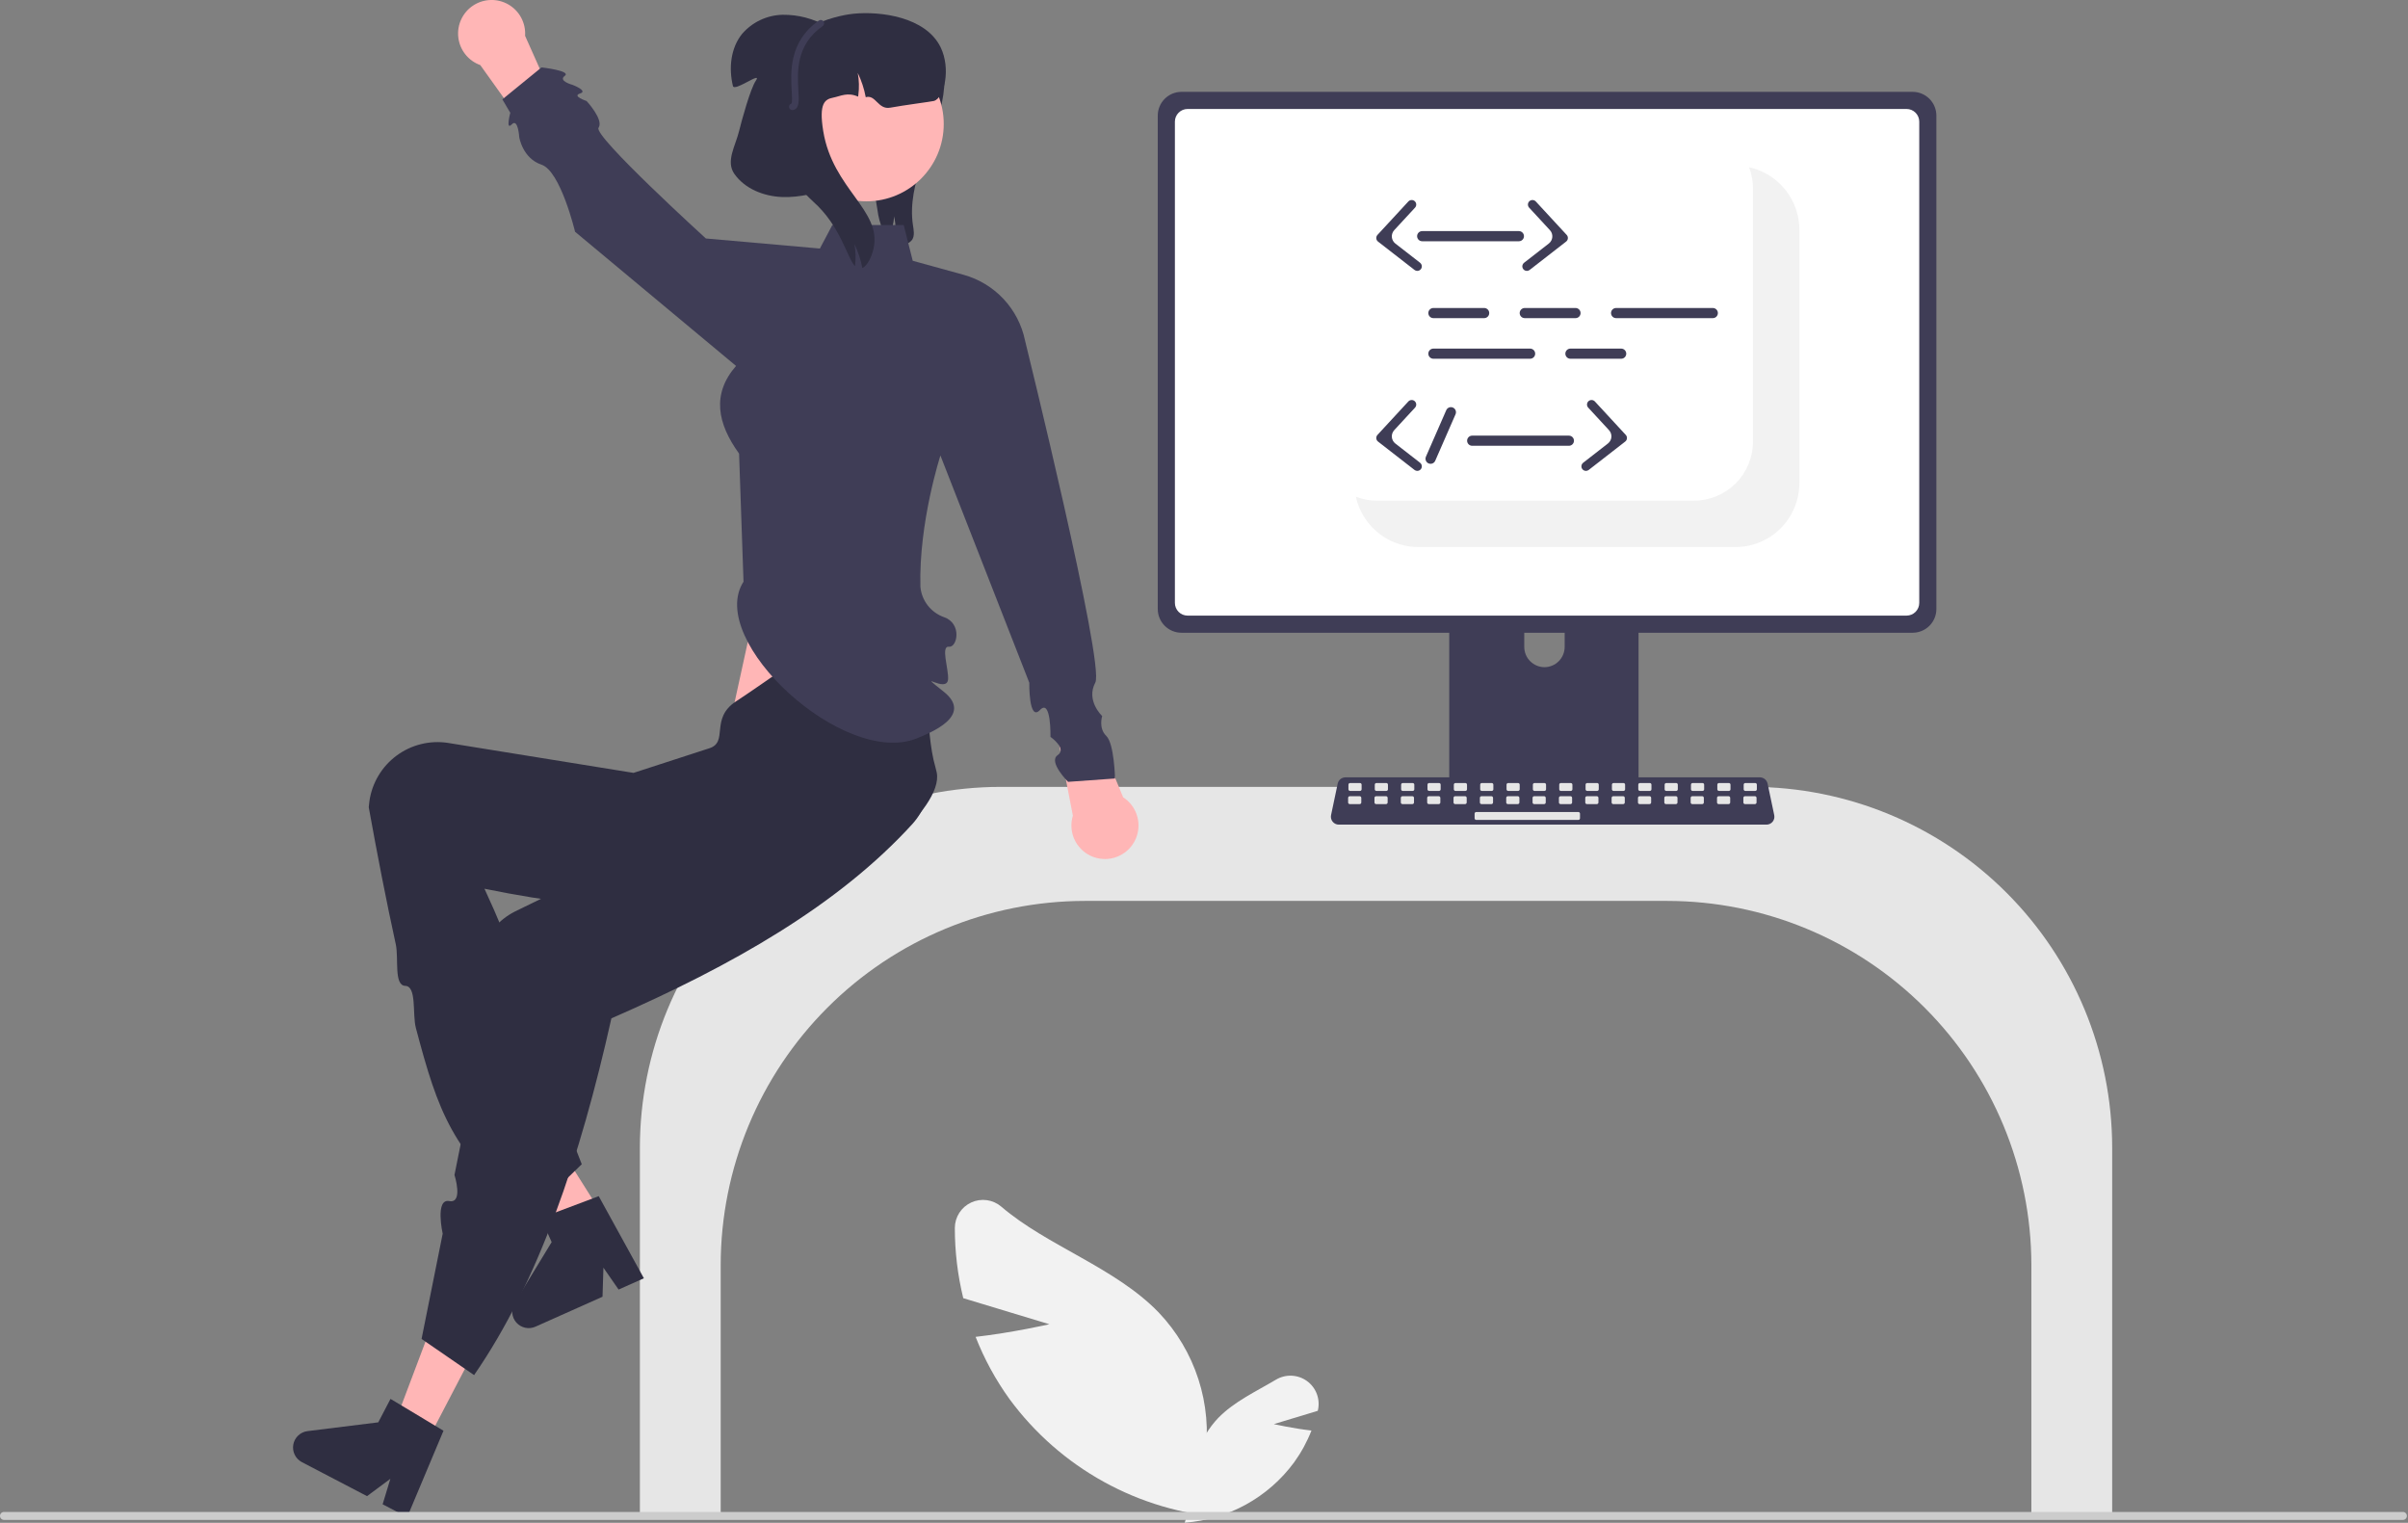 <svg width="718" height="454" viewBox="0 0 718 454" fill="none" xmlns="http://www.w3.org/2000/svg">
<rect x="0" y="0" width="718" height="454" fill="#808080" stroke="none"/>
<g clip-path="url(#clip0_368_768)">
<path d="M271.987 71.477C271.493 72.114 270.809 72.579 270.034 72.805C269.259 73.031 268.433 73.006 267.673 72.734C267.442 72.665 267.215 72.583 266.994 72.486C267.244 69.819 267.12 67.13 266.627 64.497C266.433 66.76 265.88 68.978 264.987 71.067C264.26 70.338 263.665 69.487 263.228 68.554C262.413 66.624 261.874 64.589 261.625 62.508C260.42 55.42 259.232 48.046 261.197 41.119C264.076 31 273.154 23.726 276.946 13.908L278.814 12.231C282.012 17.676 282.153 24.443 280.85 30.618C279.553 36.805 276.94 42.611 274.875 48.578C272.809 54.544 271.261 60.891 272.22 67.134C272.44 68.604 272.776 70.22 271.987 71.477Z" fill="#2F2E41"/>
<path d="M230.469 157.098L218.295 212.779L271.469 230.098L263.65 157.098H230.469Z" fill="#FFB6B6"/>
<path d="M605.699 452.598H629.795V342.129C629.763 313.62 618.423 286.288 598.264 266.129C578.105 245.97 550.773 234.63 522.264 234.598H298.326C269.817 234.63 242.484 245.97 222.325 266.129C202.167 286.288 190.827 313.62 190.795 342.129V452.598H214.891V377.129C214.923 348.355 226.368 320.768 246.714 300.422C267.061 280.075 294.647 268.63 323.421 268.598H497.168C525.943 268.63 553.529 280.075 573.876 300.422C594.222 320.768 605.667 348.355 605.699 377.129V452.598Z" fill="#E6E6E6"/>
<path d="M312.894 394.806L287.214 387.031C285.544 380.169 284.702 373.131 284.705 366.068C284.717 364.473 285.184 362.914 286.049 361.574C286.915 360.234 288.145 359.169 289.594 358.502C291.043 357.835 292.652 357.595 294.233 357.81C295.814 358.024 297.301 358.684 298.52 359.713C312.293 371.527 332.468 377.831 345.488 391.293C350.876 396.951 354.923 403.749 357.327 411.183C359.731 418.618 360.431 426.497 359.376 434.239L364.997 452.42C352.417 451.512 340.183 447.887 329.138 441.796C318.093 435.705 308.5 427.291 301.02 417.135C296.88 411.397 293.48 405.159 290.899 398.57C301.79 397.335 312.894 394.806 312.894 394.806Z" fill="#F2F2F2"/>
<path d="M379.824 424.579L392.922 420.614C392.939 420.544 392.956 420.475 392.972 420.405C393.335 418.803 393.22 417.13 392.643 415.592C392.065 414.054 391.05 412.72 389.722 411.752C388.394 410.785 386.813 410.228 385.172 410.15C383.531 410.071 381.903 410.475 380.49 411.311C374.544 414.843 367.942 417.885 363.2 422.788C360.452 425.673 358.388 429.141 357.162 432.932C355.936 436.724 355.579 440.743 356.117 444.692L353.25 453.964C359.666 453.501 365.906 451.653 371.539 448.546C377.173 445.439 382.065 441.148 385.88 435.968C387.992 433.041 389.726 429.86 391.043 426.499C385.488 425.869 379.824 424.579 379.824 424.579Z" fill="#F2F2F2"/>
<path d="M485.848 153.13H434.842C434.121 153.131 433.429 153.419 432.92 153.929C432.41 154.44 432.124 155.133 432.125 155.854V236.428H488.572V155.854C488.572 155.496 488.502 155.142 488.365 154.811C488.228 154.481 488.028 154.18 487.775 153.927C487.522 153.674 487.221 153.474 486.891 153.337C486.56 153.2 486.206 153.13 485.848 153.13ZM460.517 198.911C458.922 198.904 457.394 198.267 456.266 197.139C455.138 196.011 454.501 194.483 454.494 192.888V183.595C454.496 181.999 455.131 180.469 456.261 179.341C457.39 178.213 458.921 177.579 460.517 177.579C462.113 177.579 463.643 178.213 464.773 179.341C465.902 180.469 466.538 181.999 466.54 183.595V192.888C466.532 194.483 465.895 196.011 464.767 197.139C463.639 198.267 462.112 198.904 460.517 198.911Z" fill="#3F3D56"/>
<path d="M570.308 27.385H352.279C350.406 27.388 348.611 28.134 347.286 29.458C345.961 30.783 345.216 32.578 345.213 34.452V181.579C345.215 183.452 345.96 185.248 347.285 186.573C348.609 187.898 350.406 188.643 352.279 188.645H570.308C572.182 188.643 573.978 187.898 575.303 186.573C576.628 185.248 577.373 183.452 577.375 181.579V34.452C577.372 32.578 576.626 30.783 575.302 29.458C573.977 28.134 572.182 27.388 570.308 27.385Z" fill="#3F3D56"/>
<path d="M568.489 32.489H354.101C353.098 32.491 352.137 32.891 351.429 33.601C350.72 34.311 350.322 35.273 350.322 36.276V179.756C350.324 180.758 350.723 181.718 351.431 182.427C352.139 183.135 353.1 183.534 354.101 183.536H568.489C569.491 183.534 570.451 183.135 571.159 182.427C571.868 181.718 572.266 180.758 572.268 179.756V36.276C572.268 35.273 571.87 34.311 571.161 33.601C570.453 32.891 569.492 32.491 568.489 32.489Z" fill="white"/>
<path d="M431.951 233.851V241.625C431.952 242.027 432.112 242.413 432.397 242.698C432.682 242.983 433.068 243.144 433.471 243.144H487.229C487.631 243.142 488.017 242.982 488.301 242.697C488.586 242.412 488.747 242.027 488.749 241.625V233.851H431.951Z" fill="#3F3D56"/>
<path d="M526.731 245.849H399.182C398.833 245.849 398.488 245.771 398.173 245.621C397.858 245.471 397.58 245.253 397.36 244.981C397.14 244.71 396.984 244.394 396.902 244.054C396.82 243.715 396.814 243.361 396.886 243.02L398.865 233.62C398.978 233.094 399.267 232.623 399.685 232.284C400.102 231.945 400.623 231.759 401.161 231.757H524.752C525.29 231.759 525.811 231.945 526.229 232.284C526.646 232.623 526.935 233.094 527.048 233.62L529.027 243.02C529.099 243.361 529.094 243.715 529.012 244.054C528.93 244.394 528.773 244.71 528.553 244.981C528.333 245.253 528.055 245.471 527.74 245.621C527.425 245.771 527.08 245.849 526.731 245.849Z" fill="#3F3D56"/>
<path d="M405.507 233.45H402.555C402.285 233.45 402.066 233.668 402.066 233.938V235.319C402.066 235.588 402.285 235.807 402.555 235.807H405.507C405.776 235.807 405.995 235.588 405.995 235.319V233.938C405.995 233.668 405.776 233.45 405.507 233.45Z" fill="#E6E6E6"/>
<path d="M413.362 233.45H410.41C410.14 233.45 409.922 233.668 409.922 233.938V235.319C409.922 235.588 410.14 235.807 410.41 235.807H413.362C413.632 235.807 413.85 235.588 413.85 235.319V233.938C413.85 233.668 413.632 233.45 413.362 233.45Z" fill="#E6E6E6"/>
<path d="M421.219 233.45H418.267C417.998 233.45 417.779 233.668 417.779 233.938V235.319C417.779 235.588 417.998 235.807 418.267 235.807H421.219C421.489 235.807 421.708 235.588 421.708 235.319V233.938C421.708 233.668 421.489 233.45 421.219 233.45Z" fill="#E6E6E6"/>
<path d="M429.077 233.45H426.125C425.855 233.45 425.637 233.668 425.637 233.938V235.319C425.637 235.588 425.855 235.807 426.125 235.807H429.077C429.347 235.807 429.565 235.588 429.565 235.319V233.938C429.565 233.668 429.347 233.45 429.077 233.45Z" fill="#E6E6E6"/>
<path d="M436.932 233.45H433.98C433.711 233.45 433.492 233.668 433.492 233.938V235.319C433.492 235.588 433.711 235.807 433.98 235.807H436.932C437.202 235.807 437.421 235.588 437.421 235.319V233.938C437.421 233.668 437.202 233.45 436.932 233.45Z" fill="#E6E6E6"/>
<path d="M444.79 233.45H441.838C441.568 233.45 441.35 233.668 441.35 233.938V235.319C441.35 235.588 441.568 235.807 441.838 235.807H444.79C445.059 235.807 445.278 235.588 445.278 235.319V233.938C445.278 233.668 445.059 233.45 444.79 233.45Z" fill="#E6E6E6"/>
<path d="M452.647 233.45H449.695C449.426 233.45 449.207 233.668 449.207 233.938V235.319C449.207 235.588 449.426 235.807 449.695 235.807H452.647C452.917 235.807 453.135 235.588 453.135 235.319V233.938C453.135 233.668 452.917 233.45 452.647 233.45Z" fill="#E6E6E6"/>
<path d="M460.503 233.45H457.551C457.281 233.45 457.062 233.668 457.062 233.938V235.319C457.062 235.588 457.281 235.807 457.551 235.807H460.503C460.772 235.807 460.991 235.588 460.991 235.319V233.938C460.991 233.668 460.772 233.45 460.503 233.45Z" fill="#E6E6E6"/>
<path d="M468.36 233.45H465.408C465.138 233.45 464.92 233.668 464.92 233.938V235.319C464.92 235.588 465.138 235.807 465.408 235.807H468.36C468.63 235.807 468.848 235.588 468.848 235.319V233.938C468.848 233.668 468.63 233.45 468.36 233.45Z" fill="#E6E6E6"/>
<path d="M476.218 233.45H473.266C472.996 233.45 472.777 233.668 472.777 233.938V235.319C472.777 235.588 472.996 235.807 473.266 235.807H476.218C476.487 235.807 476.706 235.588 476.706 235.319V233.938C476.706 233.668 476.487 233.45 476.218 233.45Z" fill="#E6E6E6"/>
<path d="M484.073 233.45H481.121C480.851 233.45 480.633 233.668 480.633 233.938V235.319C480.633 235.588 480.851 235.807 481.121 235.807H484.073C484.343 235.807 484.561 235.588 484.561 235.319V233.938C484.561 233.668 484.343 233.45 484.073 233.45Z" fill="#E6E6E6"/>
<path d="M491.93 233.45H488.978C488.709 233.45 488.49 233.668 488.49 233.938V235.319C488.49 235.588 488.709 235.807 488.978 235.807H491.93C492.2 235.807 492.419 235.588 492.419 235.319V233.938C492.419 233.668 492.2 233.45 491.93 233.45Z" fill="#E6E6E6"/>
<path d="M499.788 233.45H496.836C496.566 233.45 496.348 233.668 496.348 233.938V235.319C496.348 235.588 496.566 235.807 496.836 235.807H499.788C500.057 235.807 500.276 235.588 500.276 235.319V233.938C500.276 233.668 500.057 233.45 499.788 233.45Z" fill="#E6E6E6"/>
<path d="M507.643 233.45H504.691C504.422 233.45 504.203 233.668 504.203 233.938V235.319C504.203 235.588 504.422 235.807 504.691 235.807H507.643C507.913 235.807 508.132 235.588 508.132 235.319V233.938C508.132 233.668 507.913 233.45 507.643 233.45Z" fill="#E6E6E6"/>
<path d="M515.501 233.45H512.549C512.279 233.45 512.061 233.668 512.061 233.938V235.319C512.061 235.588 512.279 235.807 512.549 235.807H515.501C515.77 235.807 515.989 235.588 515.989 235.319V233.938C515.989 233.668 515.77 233.45 515.501 233.45Z" fill="#E6E6E6"/>
<path d="M523.358 233.45H520.406C520.137 233.45 519.918 233.668 519.918 233.938V235.319C519.918 235.588 520.137 235.807 520.406 235.807H523.358C523.628 235.807 523.846 235.588 523.846 235.319V233.938C523.846 233.668 523.628 233.45 523.358 233.45Z" fill="#E6E6E6"/>
<path d="M405.413 237.378H402.461C402.191 237.378 401.973 237.596 401.973 237.866V239.247C401.973 239.516 402.191 239.735 402.461 239.735H405.413C405.682 239.735 405.901 239.516 405.901 239.247V237.866C405.901 237.596 405.682 237.378 405.413 237.378Z" fill="#E6E6E6"/>
<path d="M413.27 237.378H410.318C410.049 237.378 409.83 237.596 409.83 237.866V239.247C409.83 239.516 410.049 239.735 410.318 239.735H413.27C413.54 239.735 413.758 239.516 413.758 239.247V237.866C413.758 237.596 413.54 237.378 413.27 237.378Z" fill="#E6E6E6"/>
<path d="M421.128 237.378H418.176C417.906 237.378 417.688 237.596 417.688 237.866V239.247C417.688 239.516 417.906 239.735 418.176 239.735H421.128C421.397 239.735 421.616 239.516 421.616 239.247V237.866C421.616 237.596 421.397 237.378 421.128 237.378Z" fill="#E6E6E6"/>
<path d="M428.983 237.378H426.031C425.762 237.378 425.543 237.596 425.543 237.866V239.247C425.543 239.516 425.762 239.735 426.031 239.735H428.983C429.253 239.735 429.471 239.516 429.471 239.247V237.866C429.471 237.596 429.253 237.378 428.983 237.378Z" fill="#E6E6E6"/>
<path d="M436.841 237.378H433.889C433.619 237.378 433.4 237.596 433.4 237.866V239.247C433.4 239.516 433.619 239.735 433.889 239.735H436.841C437.11 239.735 437.329 239.516 437.329 239.247V237.866C437.329 237.596 437.11 237.378 436.841 237.378Z" fill="#E6E6E6"/>
<path d="M444.698 237.378H441.746C441.476 237.378 441.258 237.596 441.258 237.866V239.247C441.258 239.516 441.476 239.735 441.746 239.735H444.698C444.968 239.735 445.186 239.516 445.186 239.247V237.866C445.186 237.596 444.968 237.378 444.698 237.378Z" fill="#E6E6E6"/>
<path d="M452.553 237.378H449.601C449.332 237.378 449.113 237.596 449.113 237.866V239.247C449.113 239.516 449.332 239.735 449.601 239.735H452.553C452.823 239.735 453.042 239.516 453.042 239.247V237.866C453.042 237.596 452.823 237.378 452.553 237.378Z" fill="#E6E6E6"/>
<path d="M460.411 237.378H457.459C457.189 237.378 456.971 237.596 456.971 237.866V239.247C456.971 239.516 457.189 239.735 457.459 239.735H460.411C460.681 239.735 460.899 239.516 460.899 239.247V237.866C460.899 237.596 460.681 237.378 460.411 237.378Z" fill="#E6E6E6"/>
<path d="M468.268 237.378H465.316C465.047 237.378 464.828 237.596 464.828 237.866V239.247C464.828 239.516 465.047 239.735 465.316 239.735H468.268C468.538 239.735 468.757 239.516 468.757 239.247V237.866C468.757 237.596 468.538 237.378 468.268 237.378Z" fill="#E6E6E6"/>
<path d="M476.124 237.378H473.172C472.902 237.378 472.684 237.596 472.684 237.866V239.247C472.684 239.516 472.902 239.735 473.172 239.735H476.124C476.393 239.735 476.612 239.516 476.612 239.247V237.866C476.612 237.596 476.393 237.378 476.124 237.378Z" fill="#E6E6E6"/>
<path d="M483.981 237.378H481.029C480.76 237.378 480.541 237.596 480.541 237.866V239.247C480.541 239.516 480.76 239.735 481.029 239.735H483.981C484.251 239.735 484.469 239.516 484.469 239.247V237.866C484.469 237.596 484.251 237.378 483.981 237.378Z" fill="#E6E6E6"/>
<path d="M491.839 237.378H488.887C488.617 237.378 488.398 237.596 488.398 237.866V239.247C488.398 239.516 488.617 239.735 488.887 239.735H491.839C492.108 239.735 492.327 239.516 492.327 239.247V237.866C492.327 237.596 492.108 237.378 491.839 237.378Z" fill="#E6E6E6"/>
<path d="M499.694 237.378H496.742C496.472 237.378 496.254 237.596 496.254 237.866V239.247C496.254 239.516 496.472 239.735 496.742 239.735H499.694C499.964 239.735 500.182 239.516 500.182 239.247V237.866C500.182 237.596 499.964 237.378 499.694 237.378Z" fill="#E6E6E6"/>
<path d="M507.552 237.378H504.6C504.33 237.378 504.111 237.596 504.111 237.866V239.247C504.111 239.516 504.33 239.735 504.6 239.735H507.552C507.821 239.735 508.04 239.516 508.04 239.247V237.866C508.04 237.596 507.821 237.378 507.552 237.378Z" fill="#E6E6E6"/>
<path d="M515.409 237.378H512.457C512.187 237.378 511.969 237.596 511.969 237.866V239.247C511.969 239.516 512.187 239.735 512.457 239.735H515.409C515.679 239.735 515.897 239.516 515.897 239.247V237.866C515.897 237.596 515.679 237.378 515.409 237.378Z" fill="#E6E6E6"/>
<path d="M523.264 237.378H520.312C520.043 237.378 519.824 237.596 519.824 237.866V239.247C519.824 239.516 520.043 239.735 520.312 239.735H523.264C523.534 239.735 523.753 239.516 523.753 239.247V237.866C523.753 237.596 523.534 237.378 523.264 237.378Z" fill="#E6E6E6"/>
<path d="M470.624 242.092H440.174C439.904 242.092 439.686 242.311 439.686 242.58V243.961C439.686 244.23 439.904 244.449 440.174 244.449H470.624C470.894 244.449 471.113 244.23 471.113 243.961V242.58C471.113 242.311 470.894 242.092 470.624 242.092Z" fill="#E6E6E6"/>
<path d="M536.523 68.508V144.028C536.522 149.085 534.513 153.935 530.937 157.511C527.361 161.088 522.51 163.097 517.453 163.098H422.933C419.212 163.098 415.572 162.011 412.461 159.97C409.35 157.928 406.903 155.022 405.423 151.608C404.927 150.479 404.548 149.303 404.293 148.098C406.302 148.875 408.439 149.272 410.593 149.268H505.113C509.773 149.261 514.241 147.407 517.537 144.111C520.832 140.816 522.686 136.348 522.693 131.688V56.168C522.697 54.013 522.3 51.877 521.523 49.868C522.729 50.123 523.905 50.502 525.033 50.998C528.447 52.478 531.354 54.924 533.395 58.035C535.437 61.147 536.524 64.787 536.523 68.508Z" fill="#F2F2F2"/>
<path d="M183.896 368.973L174.521 374.778L146.902 340.828L160.738 332.262L183.896 368.973Z" fill="#FFB6B6"/>
<path d="M191.99 381.099L184.449 384.465L179.924 377.946L179.655 386.605L159.654 395.534C158.695 395.962 157.625 396.073 156.599 395.849C155.573 395.626 154.645 395.08 153.951 394.292C153.257 393.504 152.834 392.515 152.742 391.469C152.65 390.423 152.894 389.376 153.44 388.479L164.488 370.317L161.275 363.119L178.523 356.622L191.99 381.099Z" fill="#2F2E41"/>
<path d="M157.635 362.442L173.469 347.098C161.705 318.069 160.765 300.076 144.457 264.967C183.15 272.881 210.813 272.4 242.813 265.304C253.646 262.94 281.598 241.348 279.3 230.277C279.193 229.76 279.066 229.247 278.919 228.739C275.485 217.028 277.903 199.094 270.469 186.098C256.714 180.912 235.816 198.423 219.469 209.098C211.586 214.245 217.356 221.259 211.469 223.098L188.9 230.424L133.527 221.481C130.851 221.075 128.121 221.203 125.495 221.858C122.868 222.512 120.398 223.679 118.225 225.293C116.052 226.907 114.219 228.935 112.834 231.26C111.448 233.585 110.536 236.161 110.151 238.84C110.057 239.441 109.989 240.046 109.947 240.653C112.495 254.757 115.151 268.49 118.01 281.527C118.933 285.735 117.375 293.802 120.846 293.922C124.317 294.042 122.919 302.386 124 306.465C130.654 331.579 134.863 343.733 157.635 362.442Z" fill="#2F2E41"/>
<path d="M127.33 429.745L117.562 424.647L133.016 383.711L147.43 391.235L127.33 429.745Z" fill="#FFB6B6"/>
<path d="M125.701 399.184L141.362 409.966C160.557 382.207 173.02 345.113 182.301 303.607C218.44 287.842 250.062 269.806 272.098 245.613C275.717 241.557 277.614 236.252 277.389 230.821C277.163 225.39 274.832 220.26 270.889 216.518C270.503 216.157 270.104 215.811 269.693 215.479C260.148 207.877 238.95 212.251 225.401 205.897L201.197 239.396L203.979 247.199L195.559 251.298L188.45 254.759L180.312 258.72L153.634 271.708C151.215 272.917 149.059 274.593 147.292 276.639C145.524 278.685 144.179 281.061 143.334 283.629C142.489 286.198 142.161 288.908 142.369 291.604C142.576 294.3 143.316 296.928 144.544 299.337C144.814 299.883 145.107 300.416 145.422 300.937L135.514 350.297C135.514 350.297 138.24 358.89 133.951 358.086C129.661 357.282 131.998 367.811 131.998 367.811L125.701 399.184Z" fill="#2F2E41"/>
<path d="M121.414 452.305L114.093 448.484L116.394 440.89L109.439 446.055L90.021 435.921C89.09 435.435 88.339 434.664 87.877 433.721C87.415 432.778 87.267 431.713 87.454 430.679C87.64 429.646 88.153 428.7 88.915 427.978C89.678 427.257 90.651 426.798 91.693 426.669L112.79 424.053L116.437 417.064L132.239 426.551L121.414 452.305Z" fill="#2F2E41"/>
<path d="M334.892 237.703L323.469 210.098L314.469 215.098L319.904 243.18C319.36 244.959 319.322 246.855 319.796 248.654C320.27 250.453 321.237 252.084 322.587 253.364C323.937 254.644 325.618 255.522 327.44 255.899C329.261 256.277 331.152 256.138 332.9 255.5C334.647 254.861 336.182 253.748 337.332 252.285C338.481 250.822 339.2 249.067 339.407 247.218C339.614 245.369 339.301 243.499 338.503 241.818C337.706 240.138 336.455 238.713 334.892 237.703Z" fill="#FFB6B6"/>
<path d="M143.208 19.407L160.589 43.706L168.222 36.797L156.565 10.677C156.692 8.821 156.299 6.966 155.43 5.321C154.56 3.676 153.249 2.306 151.644 1.365C150.039 0.425 148.203 -0.05 146.343 -0.004C144.483 0.041 142.673 0.604 141.116 1.622C139.558 2.64 138.316 4.072 137.528 5.757C136.739 7.443 136.437 9.315 136.654 11.162C136.872 13.01 137.6 14.761 138.758 16.217C139.916 17.674 141.457 18.778 143.208 19.407H143.208Z" fill="#FFB6B6"/>
<path d="M221.697 173.421C210.423 190.907 251.725 229.007 273.468 220.098C277.276 218.538 290.373 213.385 281.42 206.241C272.468 199.098 282.458 207.092 282.694 202.442C282.852 199.333 280.445 192.513 282.957 192.805C285.468 193.098 286.91 185.834 281.44 183.984C279.538 183.305 277.869 182.097 276.629 180.503C275.39 178.909 274.63 176.994 274.44 174.984C273.917 155.817 280.408 135.806 280.408 135.806L306.906 203.541C306.906 203.541 306.71 215.26 310.089 211.679C313.468 208.098 313.222 219.688 313.222 219.688C313.222 219.688 318.247 223.195 315.358 225.146C312.468 227.098 318.468 233.098 318.468 233.098L332.468 232.098C332.468 232.098 332.249 221.698 329.859 219.398C327.468 217.098 328.642 213.479 328.642 213.479C328.642 213.479 323.714 208.895 326.591 203.496C329.468 198.098 305.64 101.535 305.64 101.535C304.686 96.889 302.465 92.597 299.224 89.135C295.982 85.672 291.847 83.173 287.274 81.914L272.153 77.751L269.468 67.098H248.177L244.468 74.098L210.468 71.098C210.468 71.098 176.826 40.488 178.468 38.098C180.111 35.708 174.896 30.112 174.896 30.112C174.896 30.112 170.442 28.654 172.955 27.876C175.468 27.098 170.718 25.298 170.718 25.298C170.718 25.298 166.318 24.142 168.393 22.62C170.468 21.098 161.468 20.098 161.468 20.098L149.791 29.625L152.151 33.627C152.151 33.627 150.712 39.077 152.59 37.087C154.468 35.098 154.822 40.871 154.822 40.871C154.822 40.871 155.781 47.193 161.468 49.098C167.156 51.002 171.468 69.098 171.468 69.098L219.468 109.098C212.158 117.489 213.898 126.264 220.374 135.239L221.697 173.421Z" fill="#3F3D56"/>
<path d="M258.343 60.02C271.076 60.02 281.398 49.697 281.398 36.964C281.398 24.231 271.076 13.908 258.343 13.908C245.609 13.908 235.287 24.231 235.287 36.964C235.287 49.697 245.609 60.02 258.343 60.02Z" fill="#FFB6B6"/>
<path d="M278.468 30.098C277.878 30.268 269.218 31.398 265.468 32.098C261.788 32.788 261.148 28.098 258.138 28.978C258.14 28.957 258.136 28.936 258.128 28.918C257.662 26.433 256.864 24.021 255.758 21.748C256.16 23.925 256.217 26.152 255.928 28.348C255.926 28.405 255.92 28.462 255.908 28.518C255.898 28.618 255.878 28.708 255.868 28.808C252.688 27.408 250.668 28.658 248.468 29.098C246.008 29.588 244.088 30.668 245.468 39.098C248.298 56.438 263.018 62.628 260.468 74.098C259.968 76.368 258.708 79.208 257.128 79.918C256.662 77.433 255.865 75.021 254.758 72.748C255.16 74.925 255.217 77.152 254.928 79.348C252.478 76.698 250.708 67.438 242.468 60.098C240.438 58.298 230.268 47.618 229.048 45.098C229.423 47.112 229.604 49.158 229.588 51.208C229.591 52.579 229.497 53.949 229.308 55.308C229.308 55.395 229.298 55.482 229.278 55.568C229.268 55.728 229.238 55.868 229.218 56.018C229.198 56.188 229.168 56.348 229.138 56.518C225.808 56.038 222.858 55.458 221.468 54.098C214.708 47.518 222.958 34.698 227.468 23.098C233.918 6.488 252.648 4.278 254.468 4.098C262.488 3.288 276.038 5.008 280.468 14.098C283.568 20.468 281.588 29.198 278.468 30.098Z" fill="#2F2E41"/>
<path d="M229.853 33.847L246.554 7.867C242.552 5.543 237.994 4.347 233.366 4.407C231.06 4.455 228.79 4.988 226.703 5.972C224.617 6.956 222.761 8.369 221.257 10.118C217.846 14.357 217.261 20.35 218.539 25.639C218.98 27.466 227.385 21.039 225.385 24.039C223.743 26.387 221.058 36.26 220.385 39.039C219.301 43.511 216.321 48.101 218.976 51.859C222.115 56.304 227.716 58.513 233.152 58.737C238.589 58.962 243.94 57.455 249.106 55.748L229.853 33.847Z" fill="#2F2E41"/>
<path d="M236.27 32.822C236.029 32.822 235.796 32.735 235.614 32.576C235.433 32.418 235.314 32.199 235.281 31.96C235.248 31.721 235.302 31.479 235.434 31.276C235.565 31.074 235.766 30.927 235.997 30.861C236.26 30.428 236.152 28.607 236.066 27.136C235.741 21.612 235.196 12.367 244.172 6.126C244.389 5.975 244.658 5.916 244.919 5.963C245.18 6.01 245.412 6.159 245.563 6.376C245.715 6.594 245.773 6.863 245.727 7.124C245.68 7.385 245.531 7.616 245.313 7.768C237.259 13.369 237.742 21.583 238.062 27.018C238.245 30.126 238.377 32.37 236.493 32.798C236.42 32.814 236.345 32.823 236.27 32.822Z" fill="#3F3D56"/>
<path d="M5.24436e-06 451.951C-0.001 452.265 0.123 452.567 0.345 452.791C0.567 453.014 0.868 453.14 1.183 453.141H716.48C716.796 453.141 717.098 453.015 717.322 452.792C717.545 452.569 717.67 452.266 717.67 451.951C717.67 451.635 717.545 451.332 717.322 451.109C717.098 450.886 716.796 450.761 716.48 450.761H1.19C1.034 450.76 0.88 450.79 0.736 450.849C0.592 450.909 0.461 450.996 0.35 451.106C0.24 451.215 0.152 451.346 0.092 451.49C0.032 451.634 0 451.788 3.57619e-05 451.944L5.24436e-06 451.951Z" fill="#CCCCCC"/>
<path d="M442.534 94.849H427.402C427.001 94.849 426.616 94.69 426.332 94.406C426.048 94.122 425.889 93.737 425.889 93.336C425.889 92.935 426.048 92.55 426.332 92.266C426.616 91.982 427.001 91.823 427.402 91.823H442.534C442.935 91.823 443.32 91.982 443.604 92.266C443.888 92.55 444.047 92.935 444.047 93.336C444.047 93.737 443.888 94.122 443.604 94.406C443.32 94.69 442.935 94.849 442.534 94.849Z" fill="#3F3D56"/>
<path d="M469.772 94.849H454.64C454.441 94.849 454.245 94.81 454.061 94.734C453.878 94.658 453.711 94.547 453.57 94.406C453.43 94.266 453.318 94.099 453.242 93.915C453.166 93.732 453.127 93.535 453.127 93.336C453.127 93.138 453.166 92.941 453.242 92.757C453.318 92.573 453.43 92.407 453.57 92.266C453.711 92.126 453.878 92.014 454.061 91.938C454.245 91.862 454.441 91.823 454.64 91.823H469.772C469.971 91.823 470.168 91.862 470.351 91.938C470.535 92.014 470.702 92.126 470.842 92.266C470.983 92.407 471.094 92.573 471.17 92.757C471.246 92.941 471.285 93.138 471.285 93.336C471.285 93.535 471.246 93.732 471.17 93.915C471.094 94.099 470.983 94.266 470.842 94.406C470.702 94.547 470.535 94.658 470.351 94.734C470.168 94.81 469.971 94.849 469.772 94.849Z" fill="#3F3D56"/>
<path d="M483.391 106.955H468.259C468.061 106.955 467.864 106.916 467.68 106.84C467.497 106.764 467.33 106.652 467.189 106.512C467.049 106.371 466.937 106.205 466.861 106.021C466.785 105.837 466.746 105.641 466.746 105.442C466.746 105.243 466.785 105.046 466.861 104.863C466.937 104.679 467.049 104.512 467.189 104.372C467.33 104.231 467.497 104.12 467.68 104.044C467.864 103.968 468.061 103.929 468.259 103.929H483.391C483.59 103.929 483.787 103.968 483.97 104.044C484.154 104.12 484.321 104.231 484.461 104.372C484.602 104.512 484.713 104.679 484.789 104.863C484.865 105.046 484.905 105.243 484.905 105.442C484.905 105.641 484.865 105.837 484.789 106.021C484.713 106.205 484.602 106.371 484.461 106.512C484.321 106.652 484.154 106.764 483.97 106.84C483.787 106.916 483.59 106.955 483.391 106.955Z" fill="#3F3D56"/>
<path d="M456.236 106.955H427.402C427.001 106.955 426.616 106.796 426.332 106.512C426.048 106.228 425.889 105.843 425.889 105.442C425.889 105.041 426.048 104.656 426.332 104.372C426.616 104.088 427.001 103.929 427.402 103.929H456.236C456.638 103.929 457.022 104.088 457.306 104.372C457.59 104.656 457.75 105.041 457.75 105.442C457.75 105.843 457.59 106.228 457.306 106.512C457.022 106.796 456.638 106.955 456.236 106.955Z" fill="#3F3D56"/>
<path d="M510.713 94.849H481.878C481.477 94.849 481.092 94.69 480.808 94.406C480.525 94.122 480.365 93.737 480.365 93.336C480.365 92.935 480.525 92.55 480.808 92.266C481.092 91.982 481.477 91.823 481.878 91.823H510.713C510.912 91.823 511.108 91.862 511.292 91.938C511.476 92.014 511.642 92.126 511.783 92.266C511.923 92.407 512.035 92.573 512.111 92.757C512.187 92.941 512.226 93.138 512.226 93.336C512.226 93.535 512.187 93.732 512.111 93.915C512.035 94.099 511.923 94.266 511.783 94.406C511.642 94.547 511.476 94.658 511.292 94.734C511.108 94.81 510.912 94.849 510.713 94.849Z" fill="#3F3D56"/>
<path d="M452.894 71.925H424.06C423.861 71.926 423.664 71.887 423.48 71.811C423.296 71.736 423.128 71.624 422.988 71.484C422.847 71.343 422.735 71.176 422.659 70.992C422.582 70.808 422.543 70.611 422.543 70.412C422.543 70.213 422.582 70.016 422.659 69.832C422.735 69.648 422.847 69.481 422.988 69.341C423.128 69.2 423.296 69.089 423.48 69.013C423.664 68.937 423.861 68.898 424.06 68.899H452.894C453.296 68.899 453.681 69.058 453.964 69.342C454.248 69.626 454.408 70.011 454.408 70.412C454.408 70.814 454.248 71.198 453.964 71.482C453.681 71.766 453.296 71.925 452.894 71.925Z" fill="#3F3D56"/>
<path d="M455.266 80.766C454.983 80.766 454.708 80.678 454.478 80.514C454.248 80.35 454.075 80.118 453.984 79.851C453.892 79.584 453.886 79.294 453.967 79.024C454.047 78.753 454.211 78.514 454.434 78.341L461.817 72.602C462.114 72.371 462.359 72.082 462.538 71.751C462.717 71.421 462.825 71.057 462.856 70.682C462.887 70.308 462.839 69.931 462.717 69.576C462.595 69.22 462.4 68.894 462.145 68.618L455.946 61.908C455.825 61.777 455.732 61.624 455.67 61.457C455.608 61.29 455.58 61.112 455.587 60.935C455.594 60.757 455.636 60.582 455.711 60.42C455.785 60.259 455.891 60.114 456.022 59.993C456.152 59.872 456.306 59.778 456.472 59.717C456.639 59.655 456.817 59.627 456.995 59.634C457.173 59.641 457.347 59.683 457.509 59.757C457.67 59.832 457.816 59.938 457.937 60.068L467.142 70.033C467.269 70.171 467.366 70.334 467.428 70.511C467.489 70.689 467.512 70.877 467.497 71.064C467.482 71.251 467.428 71.433 467.338 71.598C467.249 71.763 467.126 71.907 466.978 72.023L456.097 80.481C455.86 80.666 455.567 80.766 455.266 80.766Z" fill="#3F3D56"/>
<path d="M422.601 80.766C422.883 80.766 423.159 80.678 423.389 80.514C423.619 80.35 423.792 80.118 423.883 79.851C423.975 79.584 423.981 79.294 423.9 79.024C423.82 78.753 423.656 78.514 423.433 78.341L416.05 72.602C415.753 72.371 415.508 72.082 415.329 71.751C415.15 71.421 415.042 71.057 415.011 70.682C414.98 70.308 415.027 69.931 415.15 69.576C415.272 69.22 415.467 68.894 415.722 68.618L421.921 61.908C422.041 61.777 422.135 61.624 422.197 61.457C422.258 61.29 422.287 61.112 422.28 60.935C422.273 60.757 422.231 60.582 422.156 60.42C422.082 60.259 421.976 60.114 421.845 59.993C421.715 59.872 421.561 59.778 421.394 59.717C421.227 59.655 421.05 59.627 420.872 59.634C420.694 59.641 420.52 59.683 420.358 59.757C420.196 59.832 420.051 59.938 419.93 60.068L410.725 70.033C410.598 70.171 410.5 70.334 410.439 70.511C410.378 70.689 410.354 70.877 410.37 71.064C410.385 71.251 410.439 71.433 410.528 71.598C410.618 71.763 410.74 71.907 410.889 72.023L421.77 80.481C422.007 80.666 422.3 80.766 422.601 80.766Z" fill="#3F3D56"/>
<path d="M467.801 132.906H438.966C438.565 132.906 438.18 132.746 437.896 132.462C437.613 132.179 437.453 131.794 437.453 131.392C437.453 130.991 437.613 130.606 437.896 130.322C438.18 130.039 438.565 129.879 438.966 129.879H467.801C468.202 129.879 468.587 130.039 468.871 130.322C469.155 130.606 469.314 130.991 469.314 131.392C469.314 131.794 469.155 132.179 468.871 132.462C468.587 132.746 468.202 132.906 467.801 132.906Z" fill="#3F3D56"/>
<path d="M472.881 140.391C472.599 140.391 472.323 140.303 472.093 140.139C471.863 139.975 471.691 139.743 471.599 139.476C471.507 139.209 471.501 138.92 471.582 138.649C471.663 138.378 471.826 138.14 472.049 137.966L479.432 132.227C479.729 131.997 479.974 131.707 480.153 131.376C480.332 131.046 480.44 130.682 480.471 130.307C480.502 129.933 480.455 129.556 480.332 129.201C480.21 128.845 480.015 128.52 479.76 128.243L473.561 121.533C473.441 121.402 473.347 121.249 473.285 121.082C473.224 120.915 473.196 120.738 473.203 120.56C473.21 120.382 473.252 120.207 473.326 120.046C473.401 119.884 473.506 119.739 473.637 119.618C473.768 119.497 473.921 119.403 474.088 119.342C474.255 119.28 474.432 119.252 474.61 119.259C474.788 119.266 474.962 119.308 475.124 119.383C475.286 119.457 475.431 119.563 475.552 119.693L484.757 129.658C484.884 129.796 484.982 129.959 485.043 130.136C485.104 130.314 485.128 130.502 485.112 130.689C485.097 130.876 485.043 131.058 484.954 131.223C484.864 131.388 484.742 131.533 484.594 131.648L473.712 140.106C473.475 140.291 473.182 140.391 472.881 140.391Z" fill="#3F3D56"/>
<path d="M422.601 140.391C422.883 140.391 423.159 140.303 423.389 140.139C423.619 139.975 423.792 139.743 423.883 139.476C423.975 139.209 423.981 138.92 423.9 138.649C423.82 138.378 423.656 138.14 423.433 137.966L416.05 132.227C415.753 131.997 415.508 131.707 415.329 131.376C415.15 131.046 415.042 130.682 415.011 130.307C414.98 129.933 415.027 129.556 415.15 129.201C415.272 128.845 415.467 128.52 415.722 128.243L421.921 121.533C422.165 121.269 422.294 120.919 422.28 120.56C422.265 120.201 422.109 119.862 421.845 119.618C421.581 119.374 421.231 119.245 420.872 119.259C420.513 119.273 420.174 119.429 419.93 119.693L410.725 129.658C410.598 129.796 410.5 129.959 410.439 130.136C410.378 130.314 410.354 130.502 410.37 130.689C410.385 130.876 410.439 131.058 410.528 131.223C410.618 131.388 410.74 131.533 410.889 131.648L421.77 140.106C422.007 140.291 422.3 140.391 422.601 140.391Z" fill="#3F3D56"/>
<path d="M425.175 136.151L431.236 122.286C431.398 121.92 431.698 121.633 432.071 121.488C432.444 121.343 432.859 121.352 433.226 121.512C433.592 121.672 433.88 121.971 434.027 122.343C434.174 122.716 434.167 123.131 434.009 123.498L427.948 137.363C427.869 137.546 427.754 137.712 427.611 137.851C427.468 137.99 427.299 138.099 427.113 138.172C426.928 138.245 426.73 138.281 426.531 138.277C426.331 138.273 426.135 138.23 425.952 138.151C425.769 138.071 425.604 137.956 425.466 137.812C425.328 137.668 425.22 137.498 425.148 137.312C425.076 137.127 425.041 136.928 425.045 136.729C425.05 136.53 425.094 136.333 425.175 136.151Z" fill="#3F3D56"/>
</g>
<defs>
<clipPath id="clip0_368_768">
<rect width="717.67" height="453.964" fill="white"/>
</clipPath>
</defs>
</svg>
